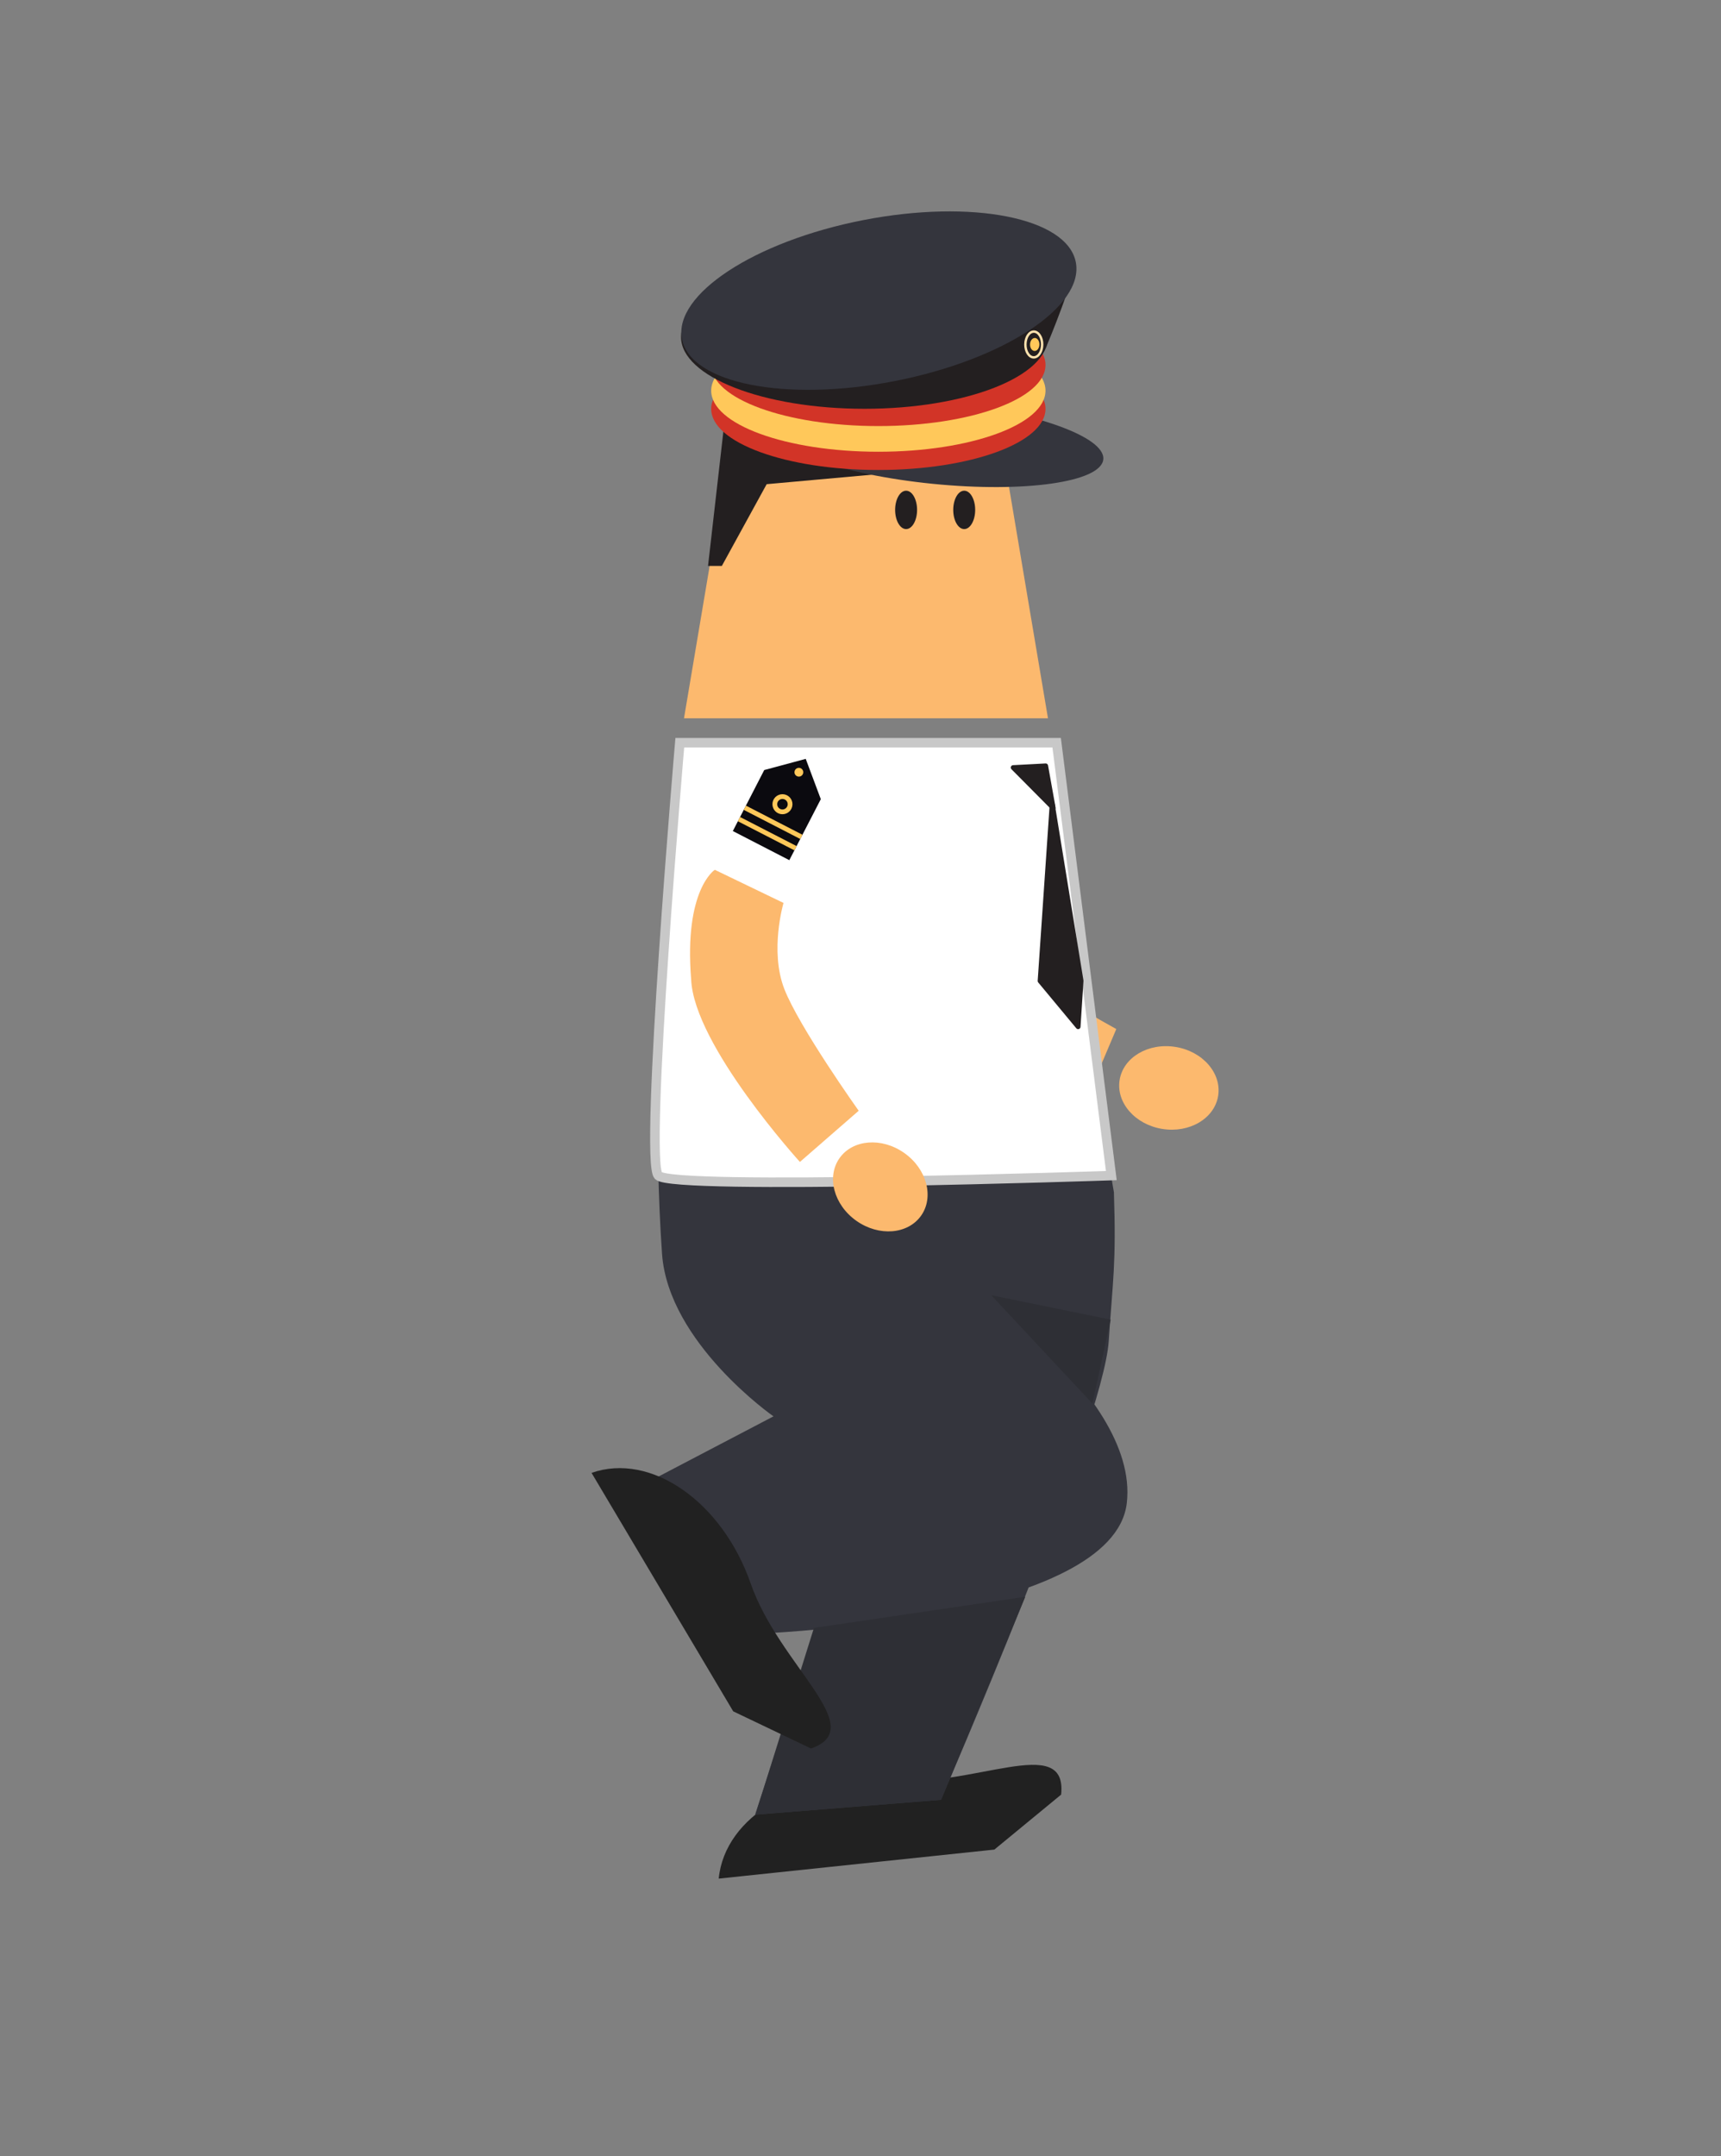 <svg xmlns="http://www.w3.org/2000/svg" viewBox="0 0 180.38 225.85"><rect x="0" y="0" width="180.38" height="225.85" fill="#808080" stroke="none"/><defs><style>.cls-1{fill:#fcb96e;}.cls-2{fill:#212121;}.cls-3{fill:#34353d;}.cls-4{fill:#2e2f35;}.cls-11,.cls-5,.cls-6{fill:#231f20;}.cls-11,.cls-6{stroke:#231f20;}.cls-10,.cls-13,.cls-6,.cls-9{stroke-miterlimit:10;}.cls-11,.cls-13,.cls-6{stroke-width:0.5px;}.cls-7{fill:#d23427;}.cls-8{fill:#ffc85a;}.cls-13,.cls-9{fill:none;}.cls-9{stroke:#ffe2ae;stroke-width:0.25px;}.cls-10{fill:#fff;stroke:#c8c8c8;}.cls-11{stroke-linejoin:round;}.cls-12{fill:#0b0a0f;}.cls-13{stroke:#ffc85a;}</style></defs><title>P2W2</title><g id="bullet_train_driver" data-name="bullet train driver"><path class="cls-1" d="M92.81,82.17l7.86,4.25s.58,10.41,3.7,13.28S117,107.79,117,107.79l-3.19,7.52s-15.37-6.13-18.63-12.2C89.38,95.51,92.81,82.17,92.81,82.17Z"/><ellipse class="cls-1" cx="122.51" cy="113.94" rx="4.35" ry="5.23" transform="translate(-9.46 216.79) rotate(-80.85)"/><path class="cls-2" d="M75.33,196.78c.64-6.56,8.5-11.16,17.56-10.28s19-5.07,18.33,1.48l-7,5.76Z"/><path class="cls-3" d="M98.49,132.45s21,13.05,19.61,25-37.33,13.6-37.33,13.6L68.49,154.94l12.58-6.58s-11-7.67-11.68-17c-1.69-24.1,1.86-53.55,1.86-53.55h39.5s4.76,40.47,6,47.07c.25,7.57-.11,9.07-.54,15.57-.59,9-17.6,48.08-17.6,48.08l-19.47,1.56s16.2-49.77,16.95-51.27-.91-5.06-.91-5.06Z"/><polygon class="cls-4" points="103.89 135.67 116.41 138.23 114.5 147.02 103.89 135.67"/><polygon class="cls-4" points="85.31 170.52 79.18 190.08 98.65 188.52 107.46 167.26 85.31 170.52"/><path class="cls-2" d="M62,154.28c6.21-2.18,13.69,3,16.69,11.61S91.22,181,85,183.15l-8.15-3.89Z"/><polygon class="cls-1" points="109.84 75.24 71.69 75.24 76.95 44.03 104.58 44.03 109.84 75.24"/><ellipse class="cls-5" cx="94.97" cy="53.41" rx="1.15" ry="2.01"/><ellipse class="cls-5" cx="101.06" cy="53.41" rx="1.15" ry="2.01"/><polygon class="cls-6" points="74.49 59.03 75.51 59.03 80.2 50.48 96.07 49.05 76.14 44.58 74.49 59.03"/><ellipse class="cls-3" cx="98.21" cy="46.38" rx="4.32" ry="17.52" transform="translate(42.3 139.5) rotate(-84.3)"/><ellipse class="cls-7" cx="92.06" cy="42.83" rx="17.52" ry="6.4"/><ellipse class="cls-8" cx="92.06" cy="40.92" rx="17.52" ry="6.4"/><ellipse class="cls-7" cx="92.06" cy="38.23" rx="17.52" ry="6.4"/><ellipse class="cls-5" cx="90.61" cy="35.3" rx="19.23" ry="7.52"/><path class="cls-5" d="M112.46,27.4c.62.88-2.83,9-2.83,9l-6.5.43S111.83,26.52,112.46,27.4Z"/><ellipse class="cls-3" cx="92.11" cy="31.49" rx="21.03" ry="8.59" transform="translate(-4.32 18.22) rotate(-11.04)"/><ellipse class="cls-8" cx="108.44" cy="36.08" rx="0.68" ry="0.49" transform="translate(70.07 143.73) rotate(-88.78)"/><ellipse class="cls-9" cx="108.35" cy="36.08" rx="1.35" ry="0.88" transform="translate(71.46 144.16) rotate(-89.57)"/><path class="cls-10" d="M69,123.14c1.51,1.57,47.48,0,47.48,0L110.75,77.8H71.25S67.49,121.58,69,123.14Z"/><path class="cls-1" d="M74.92,91.11l7.2,3.47s-1.47,5,.08,9S90,116.35,90,116.35l-6.16,5.36s-11.13-12.24-11.4-19.13C71.68,93.17,74.92,91.11,74.92,91.11Z"/><ellipse class="cls-1" cx="92.26" cy="124.31" rx="4.35" ry="5.23" transform="translate(-62.49 128.22) rotate(-54.86)"/><polygon class="cls-11" points="106.19 80.4 109.6 80.22 110.39 84.63 106.19 80.4"/><polygon class="cls-11" points="110.28 84.12 109.01 102.75 113 107.55 113.31 102.73 110.28 84.12"/><polygon class="cls-12" points="80.1 80.66 76.81 87.05 82.73 90.1 86.03 83.71 84.45 79.49 80.1 80.66"/><line class="cls-13" x1="77.45" y1="85.8" x2="83.38" y2="88.85"/><line class="cls-13" x1="78.07" y1="84.61" x2="83.99" y2="87.66"/><circle class="cls-8" cx="83.73" cy="80.89" r="0.46"/><circle class="cls-13" cx="82.01" cy="84.24" r="0.8"/></g></svg>